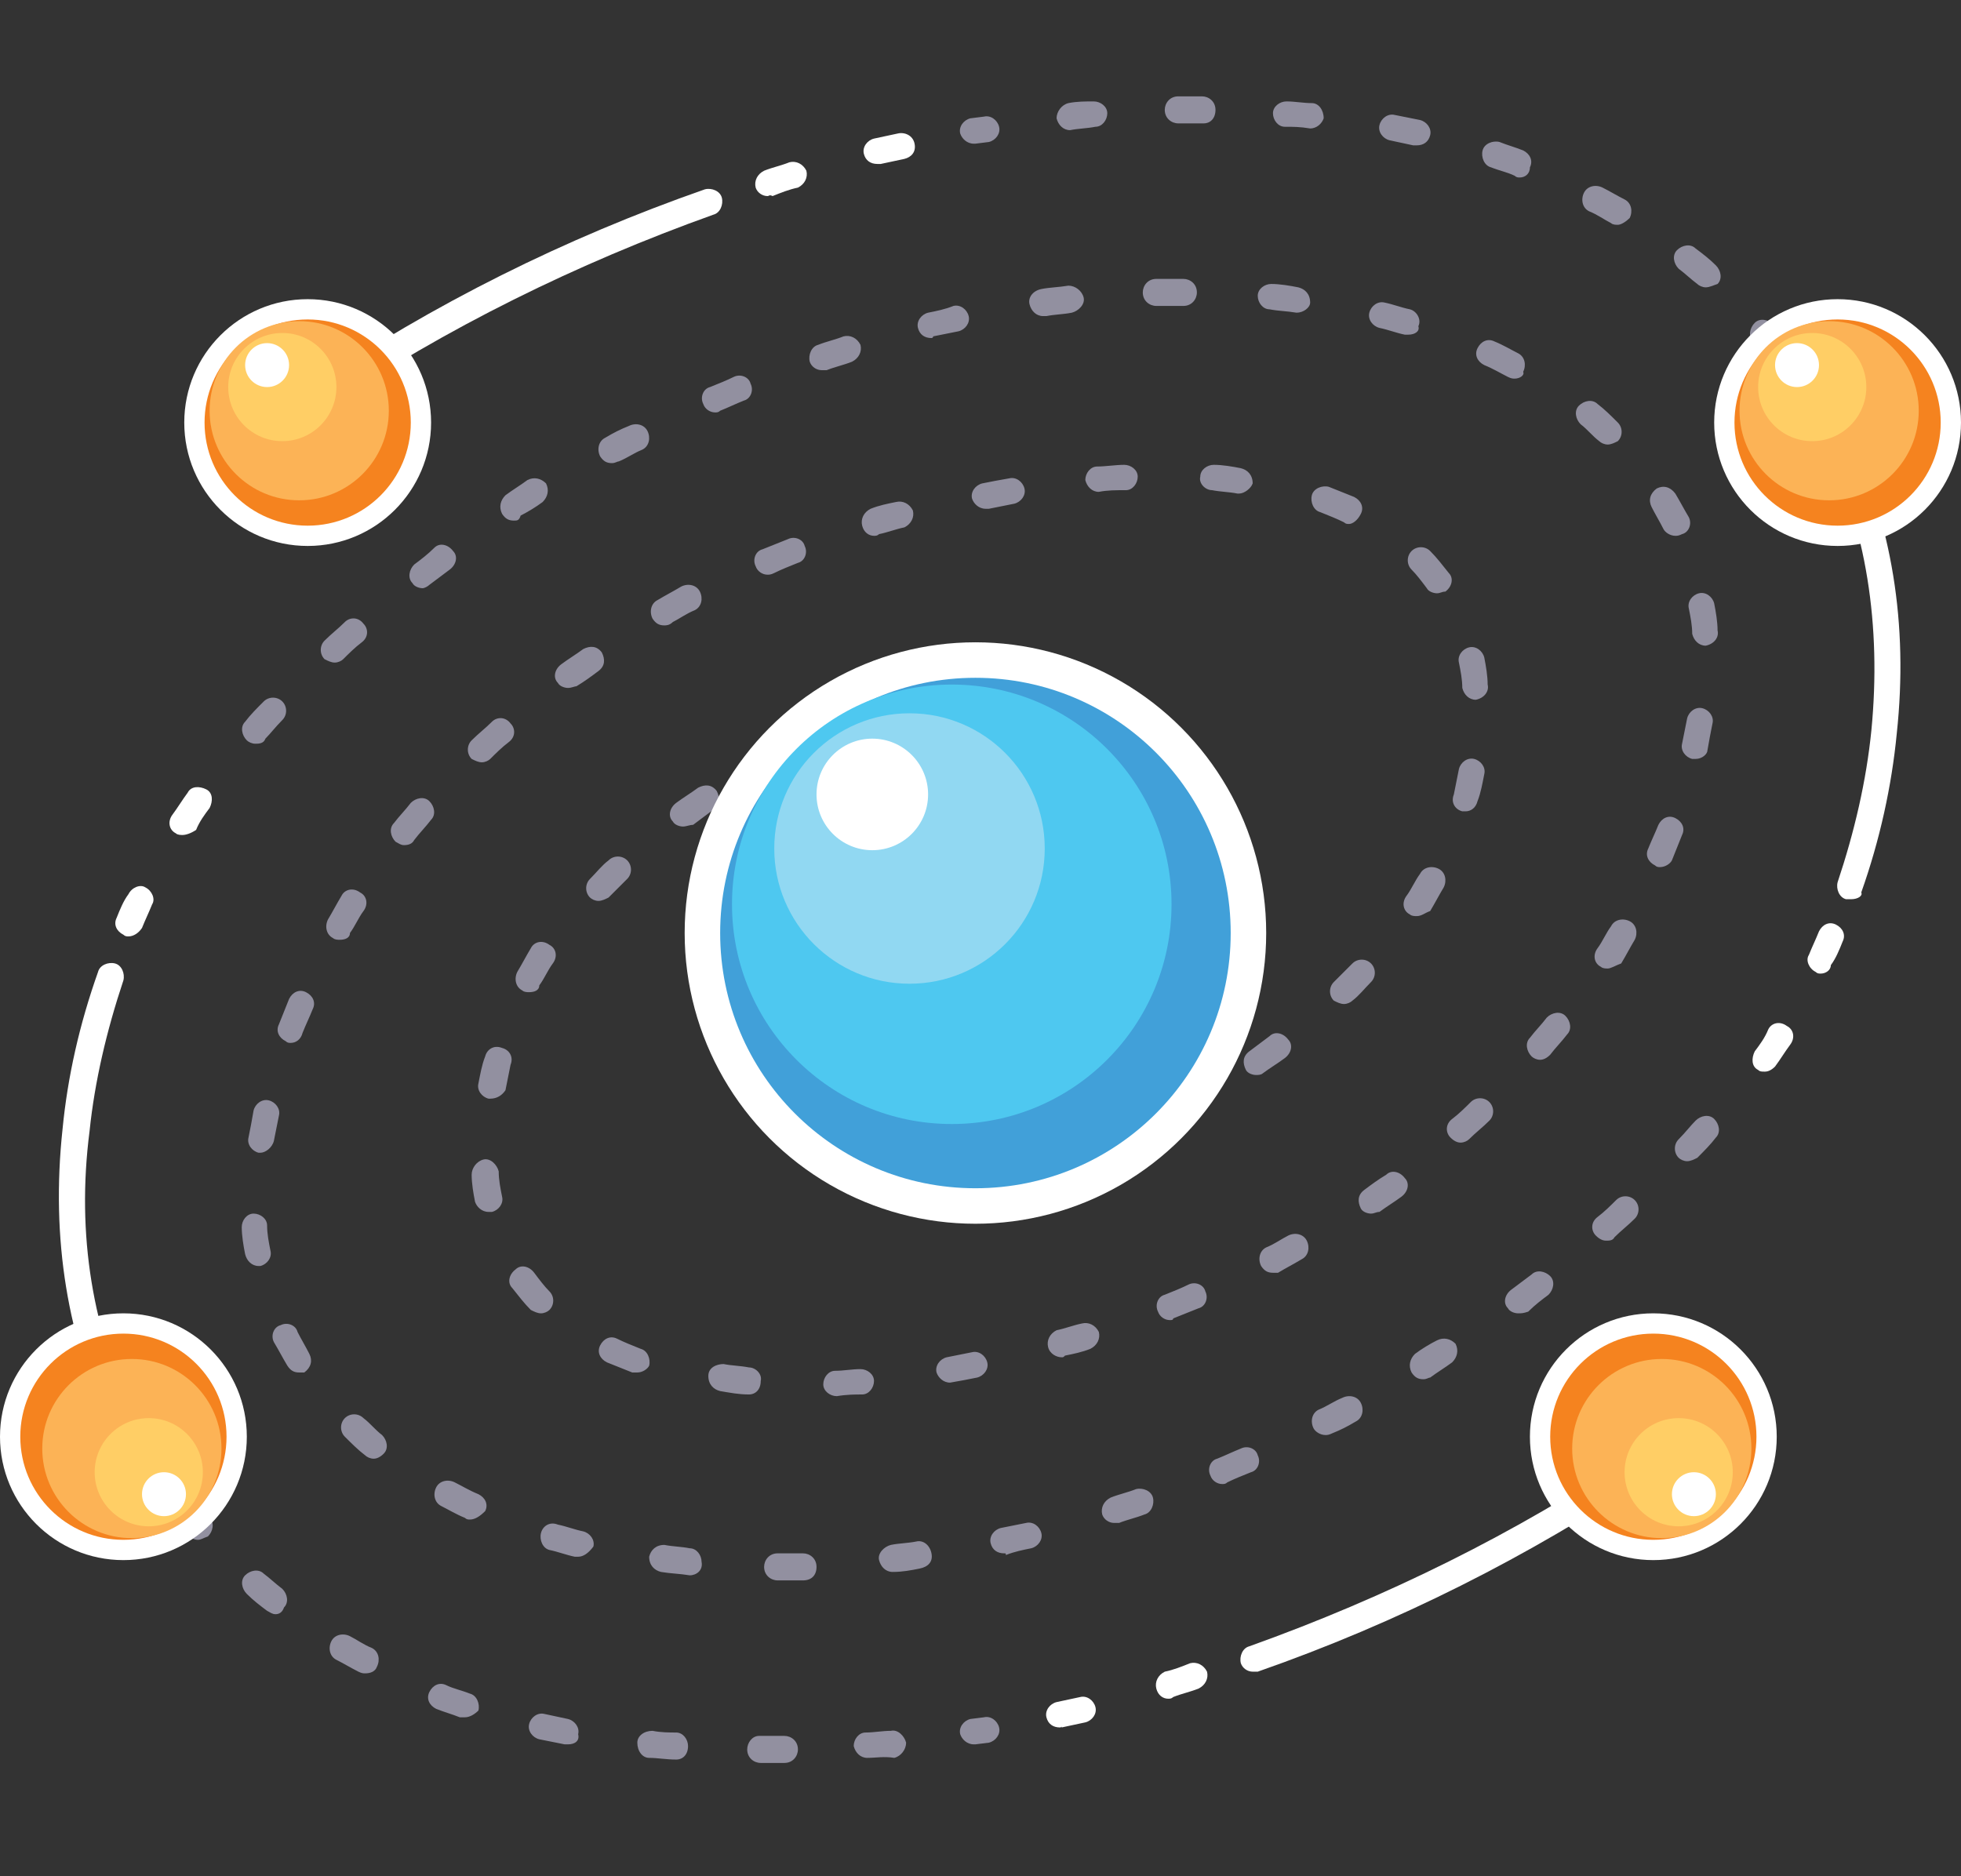 <?xml version="1.0" encoding="utf-8"?>
<!-- Generator: Adobe Illustrator 26.4.1, SVG Export Plug-In . SVG Version: 6.00 Build 0)  -->
<svg version="1.1" id="Layer_1" xmlns="http://www.w3.org/2000/svg" xmlns:xlink="http://www.w3.org/1999/xlink" x="0px" y="0px"
	 viewBox="0 0 116 111" style="enable-background:new 0 0 116 111;" xml:space="preserve">
<rect x="0" y="0" width="116" height="111" fill="#333333" stroke="none"/>
<style type="text/css">
	.st0{fill:#9290A0;}
	.st1{fill:#FFFFFF;}
	.st2{fill:#F5831F;}
	.st3{fill:#FCB356;}
	.st4{fill:#FFCE65;}
	.st5{fill:#41A0D9;}
	.st6{fill:#4EC8F0;}
	.st7{fill:#91D8F2;}
</style>
<g>
	<g>
		<g>
			<path class="st0" d="M46,93.5c-0.4,0-0.8-0.3-0.8-0.8c0-0.4,0.3-0.8,0.8-0.8c0.5,0,1,0,1.5,0c0.4,0,0.8,0.3,0.8,0.8
				s-0.3,0.8-0.8,0.8C47.1,93.5,46.5,93.5,46,93.5C46,93.5,46,93.5,46,93.5z M40.8,93.2C40.8,93.2,40.8,93.2,40.8,93.2
				c-0.6-0.1-1.1-0.1-1.7-0.2c-0.4-0.1-0.7-0.4-0.7-0.9c0.1-0.4,0.4-0.7,0.9-0.7c0.5,0.1,1,0.1,1.5,0.2c0.4,0,0.7,0.4,0.7,0.8
				C41.6,92.9,41.2,93.2,40.8,93.2z M52.8,93c-0.4,0-0.7-0.3-0.8-0.7c-0.1-0.4,0.3-0.8,0.7-0.9c0.5-0.1,1-0.1,1.5-0.2
				c0.4-0.1,0.8,0.2,0.9,0.7s-0.2,0.8-0.7,0.9C53.9,92.9,53.4,93,52.8,93C52.8,93,52.8,93,52.8,93z M34.2,92.1c-0.1,0-0.1,0-0.2,0
				c-0.5-0.1-1-0.3-1.5-0.4c-0.4-0.1-0.6-0.6-0.5-1c0.1-0.4,0.5-0.7,1-0.5c0.5,0.1,1,0.3,1.5,0.4c0.4,0.1,0.7,0.5,0.6,0.9
				C34.8,91.9,34.5,92.1,34.2,92.1z M59.4,91.9c-0.4,0-0.7-0.2-0.8-0.6c-0.1-0.4,0.2-0.8,0.6-0.9c0.5-0.1,1-0.2,1.5-0.3
				c0.4-0.1,0.8,0.2,0.9,0.6c0.1,0.4-0.2,0.8-0.6,0.9c-0.5,0.1-1,0.2-1.5,0.4C59.5,91.9,59.5,91.9,59.4,91.9z M65.9,90.1
				c-0.3,0-0.6-0.2-0.7-0.5c-0.1-0.4,0.1-0.8,0.5-1c0.5-0.2,1-0.3,1.5-0.5c0.4-0.1,0.9,0.1,1,0.5c0.1,0.4-0.1,0.9-0.5,1
				c-0.5,0.2-1,0.3-1.5,0.5C66.1,90.1,66,90.1,65.9,90.1z M27.8,89.9c-0.1,0-0.2,0-0.3-0.1c-0.5-0.2-1-0.5-1.4-0.7
				c-0.4-0.2-0.5-0.7-0.3-1.1c0.2-0.4,0.7-0.5,1.1-0.3c0.4,0.2,0.9,0.5,1.4,0.7c0.4,0.2,0.6,0.6,0.4,1
				C28.4,89.7,28.1,89.9,27.8,89.9z M72.3,87.8c-0.3,0-0.6-0.2-0.7-0.5c-0.2-0.4,0-0.9,0.4-1c0.5-0.2,0.9-0.4,1.4-0.6
				c0.4-0.2,0.9,0,1,0.4c0.2,0.4,0,0.9-0.4,1c-0.5,0.2-1,0.4-1.4,0.6C72.5,87.8,72.4,87.8,72.3,87.8z M22.1,86.3
				c-0.2,0-0.4-0.1-0.5-0.2c-0.4-0.3-0.8-0.7-1.2-1.1c-0.3-0.3-0.3-0.8,0-1.1c0.3-0.3,0.8-0.3,1.1,0c0.4,0.3,0.7,0.7,1.1,1
				c0.3,0.3,0.4,0.8,0.1,1.1C22.5,86.2,22.3,86.3,22.1,86.3z M78.4,84.9c-0.3,0-0.6-0.2-0.7-0.4c-0.2-0.4-0.1-0.9,0.3-1.1
				c0.5-0.2,0.9-0.5,1.4-0.7c0.4-0.2,0.9-0.1,1.1,0.3c0.2,0.4,0.1,0.9-0.3,1.1c-0.5,0.3-0.9,0.5-1.4,0.7
				C78.6,84.9,78.5,84.9,78.4,84.9z M84.2,81.6c-0.3,0-0.5-0.1-0.7-0.4c-0.2-0.4-0.1-0.8,0.2-1.1c0.4-0.3,0.9-0.6,1.3-0.8
				c0.4-0.2,0.8-0.1,1.1,0.2c0.2,0.4,0.1,0.8-0.2,1.1c-0.4,0.3-0.9,0.6-1.3,0.9C84.5,81.5,84.4,81.6,84.2,81.6z M17.7,81.2
				c-0.3,0-0.5-0.1-0.7-0.4c-0.3-0.5-0.5-0.9-0.8-1.4c-0.2-0.4,0-0.9,0.4-1c0.4-0.2,0.9,0,1,0.4c0.2,0.4,0.5,0.9,0.7,1.3
				c0.2,0.4,0.1,0.8-0.3,1.1C17.9,81.2,17.8,81.2,17.7,81.2z M89.8,77.7c-0.2,0-0.5-0.1-0.6-0.3c-0.3-0.3-0.2-0.8,0.2-1.1
				c0.4-0.3,0.8-0.6,1.2-0.9c0.3-0.3,0.8-0.2,1.1,0.1c0.3,0.3,0.2,0.8-0.1,1.1c-0.4,0.3-0.8,0.6-1.2,1C90.1,77.7,90,77.7,89.8,77.7z
				 M15.3,74.9c-0.4,0-0.7-0.3-0.8-0.7c-0.1-0.5-0.2-1.1-0.2-1.6c0-0.4,0.3-0.8,0.7-0.8c0.4,0,0.8,0.3,0.8,0.7c0,0.5,0.1,1,0.2,1.5
				c0.1,0.4-0.2,0.8-0.6,0.9C15.4,74.9,15.4,74.9,15.3,74.9z M95,73.4c-0.2,0-0.4-0.1-0.6-0.3c-0.3-0.3-0.3-0.8,0.1-1.1
				c0.4-0.3,0.8-0.7,1.1-1c0.3-0.3,0.8-0.3,1.1,0c0.3,0.3,0.3,0.8,0,1.1c-0.4,0.4-0.8,0.7-1.2,1.1C95.4,73.4,95.2,73.4,95,73.4z
				 M62.2,69.6c-0.3,0-0.6-0.2-0.7-0.5c-0.1-0.4,0.1-0.9,0.5-1c0.5-0.2,1-0.3,1.4-0.5c0.4-0.2,0.9,0,1,0.5c0.2,0.4,0,0.9-0.5,1
				c-0.5,0.2-1,0.4-1.5,0.5C62.4,69.6,62.3,69.6,62.2,69.6z M99.8,68.7c-0.2,0-0.4-0.1-0.5-0.2c-0.3-0.3-0.3-0.8,0-1.1
				c0.4-0.4,0.7-0.8,1-1.1c0.3-0.3,0.8-0.4,1.1-0.1c0.3,0.3,0.4,0.8,0.1,1.1c-0.3,0.4-0.7,0.8-1.1,1.2
				C100.2,68.6,100,68.7,99.8,68.7z M15.4,68.2c0,0-0.1,0-0.1,0c-0.4-0.1-0.7-0.5-0.6-0.9c0.1-0.5,0.2-1,0.3-1.6
				c0.1-0.4,0.5-0.7,0.9-0.6c0.4,0.1,0.7,0.5,0.6,0.9c-0.1,0.5-0.2,1-0.3,1.5C16.1,67.9,15.7,68.2,15.4,68.2z M68.5,67
				c-0.3,0-0.6-0.2-0.7-0.4c-0.2-0.4,0-0.9,0.4-1c0.5-0.2,0.9-0.5,1.4-0.7c0.4-0.2,0.9-0.1,1.1,0.3c0.2,0.4,0.1,0.9-0.3,1.1
				c-0.5,0.2-0.9,0.5-1.4,0.7C68.7,67,68.6,67,68.5,67z M74.3,63.6c-0.2,0-0.5-0.1-0.6-0.3c-0.2-0.4-0.2-0.8,0.2-1.1
				c0.4-0.3,0.8-0.6,1.2-0.9c0.3-0.3,0.8-0.2,1.1,0.2c0.3,0.3,0.2,0.8-0.2,1.1c-0.4,0.3-0.9,0.6-1.3,0.9
				C74.6,63.6,74.4,63.6,74.3,63.6z M17.2,61.7c-0.1,0-0.2,0-0.3-0.1c-0.4-0.2-0.6-0.6-0.4-1c0.2-0.5,0.4-1,0.6-1.5
				c0.2-0.4,0.6-0.6,1-0.4c0.4,0.2,0.6,0.6,0.4,1c-0.2,0.5-0.4,0.9-0.6,1.4C17.8,61.5,17.5,61.7,17.2,61.7z M79.5,59.4
				c-0.2,0-0.4-0.1-0.6-0.2c-0.3-0.3-0.3-0.8,0-1.1c0.4-0.4,0.7-0.7,1.1-1.1c0.3-0.3,0.8-0.3,1.1,0c0.3,0.3,0.3,0.8,0,1.1
				c-0.4,0.4-0.7,0.8-1.1,1.1C79.9,59.3,79.7,59.4,79.5,59.4z M20.1,55.6c-0.1,0-0.3,0-0.4-0.1c-0.4-0.2-0.5-0.7-0.3-1.1
				c0.3-0.5,0.5-0.9,0.8-1.4c0.2-0.4,0.7-0.5,1.1-0.2c0.4,0.2,0.5,0.7,0.2,1.1c-0.3,0.4-0.5,0.9-0.8,1.3
				C20.7,55.5,20.4,55.6,20.1,55.6z M83.8,54.2c-0.1,0-0.3,0-0.4-0.1c-0.4-0.2-0.5-0.7-0.2-1.1c0.3-0.4,0.5-0.9,0.8-1.3
				c0.2-0.4,0.7-0.5,1.1-0.3c0.4,0.2,0.5,0.7,0.3,1.1c-0.3,0.5-0.5,0.9-0.8,1.4C84.3,54,84.1,54.2,83.8,54.2z M23.9,50
				c-0.2,0-0.3-0.1-0.5-0.2c-0.3-0.3-0.4-0.8-0.1-1.1c0.3-0.4,0.7-0.8,1-1.2c0.3-0.3,0.8-0.4,1.1-0.1c0.3,0.3,0.4,0.8,0.1,1.1
				c-0.3,0.4-0.7,0.8-1,1.2C24.4,49.9,24.2,50,23.9,50z M86.7,48c-0.1,0-0.1,0-0.2,0c-0.4-0.1-0.7-0.5-0.5-1c0.1-0.5,0.2-1,0.3-1.5
				c0.1-0.4,0.5-0.7,0.9-0.6c0.4,0.1,0.7,0.5,0.6,0.9c-0.1,0.5-0.2,1.1-0.4,1.6C87.3,47.8,87,48,86.7,48z M28.5,45.1
				c-0.2,0-0.4-0.1-0.6-0.2c-0.3-0.3-0.3-0.8,0-1.1c0.4-0.4,0.8-0.7,1.2-1.1c0.3-0.3,0.8-0.3,1.1,0.1c0.3,0.3,0.3,0.8-0.1,1.1
				c-0.4,0.3-0.8,0.7-1.1,1C28.9,45,28.7,45.1,28.5,45.1z M87.3,41.4c-0.4,0-0.7-0.3-0.8-0.7c0-0.5-0.1-1-0.2-1.5
				c-0.1-0.4,0.2-0.8,0.6-0.9c0.4-0.1,0.8,0.2,0.9,0.6c0.1,0.5,0.2,1.1,0.2,1.6C88.1,40.9,87.8,41.3,87.3,41.4
				C87.4,41.4,87.3,41.4,87.3,41.4z M33.6,40.7c-0.2,0-0.5-0.1-0.6-0.3c-0.3-0.3-0.2-0.8,0.2-1.1c0.4-0.3,0.9-0.6,1.3-0.9
				c0.4-0.2,0.8-0.2,1.1,0.2c0.2,0.4,0.2,0.8-0.2,1.1c-0.4,0.3-0.8,0.6-1.3,0.9C34,40.6,33.8,40.7,33.6,40.7z M39.3,37
				c-0.3,0-0.5-0.1-0.7-0.4c-0.2-0.4-0.1-0.9,0.3-1.1c0.5-0.3,0.9-0.5,1.4-0.8c0.4-0.2,0.9-0.1,1.1,0.3c0.2,0.4,0.1,0.9-0.3,1.1
				c-0.5,0.2-0.9,0.5-1.3,0.7C39.6,37,39.4,37,39.3,37z M85,35.1c-0.2,0-0.5-0.1-0.6-0.3c-0.3-0.4-0.6-0.8-0.9-1.1
				c-0.3-0.3-0.3-0.8,0-1.1c0.3-0.3,0.8-0.3,1.1,0c0.4,0.4,0.7,0.8,1.1,1.3c0.3,0.3,0.2,0.8-0.2,1.1C85.3,35,85.2,35.1,85,35.1z
				 M45.4,34c-0.3,0-0.6-0.2-0.7-0.5c-0.2-0.4,0-0.9,0.4-1c0.5-0.2,1-0.4,1.5-0.6c0.4-0.2,0.9,0,1,0.4c0.2,0.4,0,0.9-0.4,1
				c-0.5,0.2-1,0.4-1.4,0.6C45.6,34,45.5,34,45.4,34z M51.7,31.7c-0.3,0-0.6-0.2-0.7-0.6c-0.1-0.4,0.1-0.8,0.5-1
				c0.5-0.2,1-0.3,1.5-0.4c0.4-0.1,0.8,0.1,1,0.5c0.1,0.4-0.1,0.8-0.5,1c-0.5,0.1-1,0.3-1.5,0.4C51.9,31.7,51.8,31.7,51.7,31.7z
				 M79.8,31c-0.1,0-0.2,0-0.3-0.1c-0.4-0.2-0.9-0.4-1.4-0.6c-0.4-0.1-0.6-0.6-0.5-1c0.1-0.4,0.6-0.6,1-0.5c0.5,0.2,1,0.4,1.5,0.6
				c0.4,0.2,0.6,0.6,0.4,1C80.3,30.8,80,31,79.8,31z M58.3,30.1c-0.4,0-0.7-0.3-0.8-0.6c-0.1-0.4,0.2-0.8,0.6-0.9
				c0.5-0.1,1-0.2,1.6-0.3c0.4-0.1,0.8,0.2,0.9,0.6c0.1,0.4-0.2,0.8-0.6,0.9c-0.5,0.1-1,0.2-1.5,0.3C58.4,30.1,58.3,30.1,58.3,30.1z
				 M73.3,29.2c0,0-0.1,0-0.1,0c-0.5-0.1-1-0.1-1.5-0.2c-0.4,0-0.8-0.4-0.7-0.8c0-0.4,0.4-0.7,0.8-0.7c0.5,0,1.1,0.1,1.6,0.2
				c0.4,0.1,0.7,0.4,0.7,0.9C74,28.9,73.6,29.2,73.3,29.2z M65,29.1c-0.4,0-0.7-0.3-0.8-0.7c0-0.4,0.3-0.8,0.7-0.8
				c0.5,0,1.1-0.1,1.6-0.1c0.4,0,0.8,0.3,0.8,0.7c0,0.4-0.3,0.8-0.7,0.8C66,29,65.5,29,65,29.1C65,29.1,65,29.1,65,29.1z"/>
		</g>
		<g>
			<g>
				<path class="st1" d="M104.4,63.4c-0.2,0-0.3,0-0.4-0.1c-0.4-0.2-0.4-0.7-0.2-1.1c0.3-0.4,0.6-0.8,0.8-1.3
					c0.2-0.4,0.7-0.5,1.1-0.2c0.4,0.2,0.5,0.7,0.2,1.1c-0.3,0.4-0.6,0.9-0.9,1.3C104.8,63.3,104.6,63.4,104.4,63.4z M107.7,57.6
					c-0.1,0-0.2,0-0.3-0.1c-0.4-0.2-0.6-0.7-0.4-1c0.2-0.5,0.4-0.9,0.6-1.4c0.2-0.4,0.6-0.6,1-0.4c0.4,0.2,0.6,0.6,0.4,1
					c-0.2,0.5-0.4,1-0.7,1.4C108.3,57.4,108,57.6,107.7,57.6z"/>
			</g>
			<g>
				<path class="st1" d="M109.5,53.2c-0.1,0-0.2,0-0.3,0c-0.4-0.1-0.6-0.6-0.5-1c1-3,1.7-6,2-9c0.6-6.2-0.3-12-2.8-17.1
					c-0.2-0.4,0-0.9,0.4-1c0.4-0.2,0.9,0,1,0.4c2.6,5.4,3.6,11.4,2.9,17.9c-0.3,3.1-1,6.3-2.1,9.4C110.2,53,109.9,53.2,109.5,53.2z"
					/>
			</g>
		</g>
		<g>
			<g>
				<path class="st0" d="M57.6,8.5c-0.4,0-0.7-0.3-0.8-0.6c-0.1-0.4,0.2-0.8,0.6-0.9l0.8-0.1c0.4-0.1,0.8,0.2,0.9,0.6
					c0.1,0.4-0.2,0.8-0.6,0.9l-0.8,0.1C57.7,8.5,57.7,8.5,57.6,8.5z"/>
			</g>
			<g>
				<path class="st0" d="M105.2,21.6c-0.2,0-0.5-0.1-0.6-0.3c-0.3-0.4-0.6-0.8-0.9-1.1c-0.3-0.3-0.2-0.8,0.1-1.1
					c0.3-0.3,0.8-0.2,1.1,0.1c0.3,0.4,0.6,0.8,0.9,1.2c0.3,0.3,0.2,0.8-0.2,1.1C105.6,21.6,105.4,21.6,105.2,21.6z M100.9,17
					c-0.2,0-0.4-0.1-0.5-0.2c-0.4-0.3-0.7-0.6-1.1-0.9c-0.3-0.3-0.4-0.8-0.1-1.1c0.3-0.3,0.8-0.4,1.1-0.1c0.4,0.3,0.8,0.6,1.2,1
					c0.3,0.3,0.4,0.8,0.1,1.1C101.3,16.9,101.1,17,100.9,17z M95.7,13.3c-0.1,0-0.3,0-0.4-0.1c-0.4-0.2-0.8-0.5-1.3-0.7
					c-0.4-0.2-0.5-0.7-0.3-1.1c0.2-0.4,0.7-0.5,1.1-0.3c0.4,0.2,0.9,0.5,1.3,0.7c0.4,0.2,0.5,0.7,0.3,1.1
					C96.2,13.1,95.9,13.3,95.7,13.3z M89.9,10.5c-0.1,0-0.2,0-0.3-0.1c-0.4-0.2-0.9-0.3-1.4-0.5c-0.4-0.1-0.6-0.6-0.5-1
					c0.1-0.4,0.6-0.6,1-0.5c0.5,0.2,0.9,0.3,1.4,0.5c0.4,0.2,0.6,0.6,0.4,1C90.5,10.3,90.2,10.5,89.9,10.5z M83.8,8.6
					c-0.1,0-0.1,0-0.2,0c-0.5-0.1-0.9-0.2-1.4-0.3c-0.4-0.1-0.7-0.5-0.6-0.9c0.1-0.4,0.5-0.7,0.9-0.6C83,6.9,83.5,7,84,7.1
					c0.4,0.1,0.7,0.5,0.6,0.9C84.5,8.4,84.2,8.6,83.8,8.6z M63.3,7.7c-0.4,0-0.7-0.3-0.8-0.7c0-0.4,0.3-0.8,0.7-0.9
					c0.5-0.1,1-0.1,1.5-0.1c0.4,0,0.8,0.3,0.8,0.7c0,0.4-0.3,0.8-0.7,0.8C64.3,7.6,63.8,7.6,63.3,7.7C63.3,7.7,63.3,7.7,63.3,7.7z
					 M77.5,7.6C77.5,7.6,77.4,7.6,77.5,7.6c-0.6-0.1-1-0.1-1.5-0.1c-0.4,0-0.7-0.4-0.7-0.8c0-0.4,0.4-0.7,0.8-0.7
					c0.5,0,1,0.1,1.5,0.1c0.4,0,0.7,0.4,0.7,0.9C78.2,7.3,77.9,7.6,77.5,7.6z M69.7,7.3c-0.4,0-0.8-0.3-0.8-0.8
					c0-0.4,0.3-0.8,0.8-0.8c0.5,0,0.9,0,1.4,0c0.4,0,0.8,0.3,0.8,0.8s-0.3,0.8-0.7,0.8C70.6,7.3,70.1,7.3,69.7,7.3
					C69.7,7.3,69.7,7.3,69.7,7.3z"/>
			</g>
			<g>
				<path class="st0" d="M108.2,26.5c-0.3,0-0.6-0.2-0.7-0.4c-0.1-0.2-0.2-0.5-0.3-0.7c-0.2-0.4-0.1-0.9,0.3-1.1
					c0.4-0.2,0.9-0.1,1.1,0.3c0.1,0.2,0.2,0.5,0.4,0.7c0.2,0.4,0,0.9-0.4,1C108.5,26.5,108.3,26.5,108.2,26.5z"/>
			</g>
		</g>
		<g>
			<g>
				<path class="st1" d="M45.4,11.6c-0.3,0-0.6-0.2-0.7-0.5c-0.1-0.4,0.1-0.8,0.5-1c0.5-0.2,1-0.3,1.5-0.5c0.4-0.1,0.8,0.1,1,0.5
					c0.1,0.4-0.1,0.8-0.5,1c-0.5,0.1-1,0.3-1.5,0.5C45.5,11.5,45.5,11.6,45.4,11.6z M51.9,9.7c-0.4,0-0.7-0.2-0.8-0.6
					c-0.1-0.4,0.2-0.8,0.6-0.9c0.5-0.1,0.9-0.2,1.4-0.3C53.5,7.8,54,8,54.1,8.5s-0.2,0.8-0.6,0.9c-0.5,0.1-0.9,0.2-1.4,0.3
					C52,9.7,51.9,9.7,51.9,9.7z"/>
			</g>
			<g>
				<path class="st1" d="M18.9,24.2c-0.3,0-0.5-0.1-0.6-0.3c-0.2-0.4-0.1-0.8,0.2-1.1c7.1-4.8,14.9-8.7,23.2-11.6
					c0.4-0.1,0.9,0.1,1,0.5c0.1,0.4-0.1,0.9-0.5,1c-8.1,2.9-15.8,6.7-22.8,11.4C19.2,24.2,19.1,24.2,18.9,24.2z"/>
			</g>
		</g>
		<g>
			<g>
				<circle class="st1" cx="18.2" cy="25" r="7.3"/>
			</g>
			<g>
				<circle class="st2" cx="18.2" cy="25" r="6.1"/>
			</g>
			<g>
				<circle class="st3" cx="17.7" cy="24.3" r="5.3"/>
			</g>
			<g>
				<circle class="st4" cx="16.7" cy="22.9" r="3.2"/>
			</g>
			<g>
				<circle class="st1" cx="15.8" cy="21.6" r="1.3"/>
			</g>
		</g>
		<g>
			<g>
				<circle class="st1" cx="108.7" cy="25" r="7.3"/>
			</g>
			<g>
				<circle class="st2" cx="108.7" cy="25" r="6.1"/>
			</g>
			<g>
				<circle class="st3" cx="108.2" cy="24.3" r="5.3"/>
			</g>
			<g>
				<circle class="st4" cx="107.2" cy="22.9" r="3.2"/>
			</g>
			<g>
				<circle class="st1" cx="106.3" cy="21.6" r="1.3"/>
			</g>
		</g>
	</g>
	<g>
		<g>
			<path class="st0" d="M49.5,82.6c-0.4,0-0.8-0.3-0.8-0.7c0-0.4,0.3-0.8,0.7-0.8c0.5,0,1-0.1,1.5-0.1c0.4,0,0.8,0.3,0.8,0.7
				c0,0.4-0.3,0.8-0.7,0.8C50.6,82.5,50.1,82.5,49.5,82.6C49.5,82.6,49.5,82.6,49.5,82.6z M44.3,82.5C44.3,82.5,44.3,82.5,44.3,82.5
				c-0.6,0-1.1-0.1-1.7-0.2c-0.4-0.1-0.7-0.4-0.7-0.9s0.5-0.7,0.9-0.7c0.5,0.1,1,0.1,1.5,0.2c0.4,0,0.8,0.4,0.7,0.8
				C45,82.2,44.7,82.5,44.3,82.5z M56.2,81.8c-0.4,0-0.7-0.3-0.8-0.6c-0.1-0.4,0.2-0.8,0.6-0.9c0.5-0.1,1-0.2,1.5-0.3
				c0.4-0.1,0.8,0.2,0.9,0.6s-0.2,0.8-0.6,0.9c-0.5,0.1-1,0.2-1.6,0.3C56.3,81.8,56.2,81.8,56.2,81.8z M37.7,81.2
				c-0.1,0-0.2,0-0.3,0c-0.5-0.2-1-0.4-1.5-0.6c-0.4-0.2-0.6-0.6-0.4-1c0.2-0.4,0.6-0.6,1-0.4c0.4,0.2,0.9,0.4,1.4,0.6
				c0.4,0.1,0.6,0.6,0.5,1C38.3,81,38,81.2,37.7,81.2z M62.8,80.3c-0.3,0-0.7-0.2-0.8-0.6c-0.1-0.4,0.1-0.8,0.5-1
				c0.5-0.1,1-0.3,1.5-0.4c0.4-0.1,0.8,0.1,1,0.5c0.1,0.4-0.1,0.8-0.5,1c-0.5,0.2-1,0.3-1.5,0.4C62.9,80.3,62.9,80.3,62.8,80.3z
				 M69.2,78.1c-0.3,0-0.6-0.2-0.7-0.5c-0.2-0.4,0-0.9,0.4-1c0.5-0.2,1-0.4,1.4-0.6c0.4-0.2,0.9,0,1,0.4c0.2,0.4,0,0.9-0.4,1
				c-0.5,0.2-1,0.4-1.5,0.6C69.4,78.1,69.3,78.1,69.2,78.1z M32,77.7c-0.2,0-0.4-0.1-0.6-0.2c-0.4-0.4-0.7-0.8-1.1-1.3
				c-0.3-0.3-0.2-0.8,0.2-1.1c0.3-0.3,0.8-0.2,1.1,0.2c0.3,0.4,0.6,0.8,0.9,1.1c0.3,0.3,0.3,0.8,0,1.1C32.4,77.6,32.2,77.7,32,77.7z
				 M75.3,75.3c-0.3,0-0.5-0.1-0.7-0.4c-0.2-0.4-0.1-0.9,0.3-1.1c0.5-0.2,0.9-0.5,1.3-0.7c0.4-0.2,0.9-0.1,1.1,0.3
				c0.2,0.4,0.1,0.9-0.3,1.1c-0.5,0.3-0.9,0.5-1.4,0.8C75.6,75.3,75.5,75.3,75.3,75.3z M81.1,71.8c-0.2,0-0.5-0.1-0.6-0.3
				c-0.2-0.4-0.2-0.8,0.2-1.1c0.4-0.3,0.8-0.6,1.3-0.9c0.3-0.3,0.8-0.2,1.1,0.2c0.3,0.3,0.2,0.8-0.2,1.1c-0.4,0.3-0.9,0.6-1.3,0.9
				C81.4,71.7,81.3,71.8,81.1,71.8z M28.9,71.7c-0.4,0-0.7-0.3-0.8-0.6c-0.1-0.5-0.2-1.1-0.2-1.6c0-0.4,0.3-0.8,0.7-0.9
				c0.4-0.1,0.8,0.3,0.9,0.7c0,0.5,0.1,1,0.2,1.5c0.1,0.4-0.2,0.8-0.6,0.9C29,71.7,29,71.7,28.9,71.7z M86.4,67.6
				c-0.2,0-0.4-0.1-0.6-0.3c-0.3-0.3-0.3-0.8,0.1-1.1c0.4-0.3,0.8-0.7,1.1-1c0.3-0.3,0.8-0.3,1.1,0c0.3,0.3,0.3,0.8,0,1.1
				c-0.4,0.4-0.8,0.7-1.2,1.1C86.8,67.5,86.6,67.6,86.4,67.6z M29,65c0,0-0.1,0-0.1,0c-0.4-0.1-0.7-0.5-0.6-0.9
				c0.1-0.5,0.2-1.1,0.4-1.6c0.1-0.4,0.5-0.7,1-0.5c0.4,0.1,0.7,0.5,0.5,1c-0.1,0.5-0.2,1-0.3,1.5C29.7,64.8,29.4,65,29,65z
				 M91.1,62.7c-0.2,0-0.4-0.1-0.5-0.2c-0.3-0.3-0.4-0.8-0.1-1.1c0.3-0.4,0.7-0.8,1-1.2c0.3-0.3,0.8-0.4,1.1-0.1
				c0.3,0.3,0.4,0.8,0.1,1.1c-0.3,0.4-0.7,0.8-1,1.2C91.5,62.6,91.3,62.7,91.1,62.7z M31.3,58.7c-0.1,0-0.3,0-0.4-0.1
				c-0.4-0.2-0.5-0.7-0.3-1.1c0.3-0.5,0.5-0.9,0.8-1.4c0.2-0.4,0.7-0.5,1.1-0.2c0.4,0.2,0.5,0.7,0.2,1.1c-0.3,0.4-0.5,0.9-0.8,1.3
				C31.9,58.6,31.6,58.7,31.3,58.7z M95.1,57.3c-0.1,0-0.3,0-0.4-0.1c-0.4-0.2-0.5-0.7-0.2-1.1c0.3-0.4,0.5-0.9,0.8-1.3
				c0.2-0.4,0.7-0.5,1.1-0.3c0.4,0.2,0.5,0.7,0.3,1.1c-0.3,0.5-0.5,0.9-0.8,1.4C95.6,57.1,95.3,57.3,95.1,57.3z M35.4,53.3
				c-0.2,0-0.4-0.1-0.5-0.2c-0.3-0.3-0.3-0.8,0-1.1c0.4-0.4,0.7-0.8,1.1-1.1c0.3-0.3,0.8-0.3,1.1,0c0.3,0.3,0.3,0.8,0,1.1
				c-0.4,0.4-0.7,0.7-1.1,1.1C35.8,53.2,35.6,53.3,35.4,53.3z M98.2,51.3c-0.1,0-0.2,0-0.3-0.1c-0.4-0.2-0.6-0.6-0.4-1
				c0.2-0.5,0.4-0.9,0.6-1.4c0.2-0.4,0.6-0.6,1-0.4c0.4,0.2,0.6,0.6,0.4,1c-0.2,0.5-0.4,1-0.6,1.5C98.8,51.1,98.5,51.3,98.2,51.3z
				 M40.4,48.9c-0.2,0-0.5-0.1-0.6-0.3c-0.3-0.3-0.2-0.8,0.2-1.1c0.4-0.3,0.9-0.6,1.3-0.9c0.4-0.2,0.8-0.2,1.1,0.2
				c0.2,0.4,0.2,0.8-0.2,1.1c-0.4,0.3-0.8,0.6-1.2,0.9C40.8,48.8,40.6,48.9,40.4,48.9z M46.2,45.3c-0.3,0-0.5-0.2-0.7-0.4
				c-0.2-0.4-0.1-0.9,0.3-1.1c0.5-0.2,0.9-0.5,1.4-0.7c0.4-0.2,0.9,0,1,0.4c0.2,0.4,0,0.9-0.4,1c-0.5,0.2-0.9,0.5-1.4,0.7
				C46.4,45.2,46.3,45.3,46.2,45.3z M100.3,44.9c-0.1,0-0.1,0-0.2,0c-0.4-0.1-0.7-0.5-0.6-0.9c0.1-0.5,0.2-1,0.3-1.5
				c0.1-0.4,0.5-0.7,0.9-0.6c0.4,0.1,0.7,0.5,0.6,0.9c-0.1,0.5-0.2,1-0.3,1.6C101,44.6,100.7,44.9,100.3,44.9z M15.1,44
				c-0.2,0-0.4-0.1-0.5-0.2c-0.3-0.3-0.4-0.8-0.1-1.1c0.3-0.4,0.7-0.8,1.1-1.2c0.3-0.3,0.8-0.3,1.1,0c0.3,0.3,0.3,0.8,0,1.1
				c-0.4,0.4-0.7,0.8-1,1.1C15.6,44,15.3,44,15.1,44z M52.3,42.5c-0.3,0-0.6-0.2-0.7-0.5c-0.2-0.4,0-0.9,0.5-1
				c0.5-0.2,1-0.4,1.5-0.5c0.4-0.1,0.9,0.1,1,0.5c0.1,0.4-0.1,0.9-0.5,1c-0.5,0.2-1,0.3-1.4,0.5C52.5,42.5,52.4,42.5,52.3,42.5z
				 M19.8,39.2c-0.2,0-0.4-0.1-0.6-0.2c-0.3-0.3-0.3-0.8,0-1.1c0.4-0.4,0.8-0.7,1.2-1.1c0.3-0.3,0.8-0.3,1.1,0.1
				c0.3,0.3,0.3,0.8-0.1,1.1c-0.4,0.3-0.8,0.7-1.1,1C20.2,39.1,20,39.2,19.8,39.2z M100.9,38.2c-0.4,0-0.7-0.3-0.8-0.7
				c0-0.5-0.1-1-0.2-1.5c-0.1-0.4,0.2-0.8,0.6-0.9c0.4-0.1,0.8,0.2,0.9,0.6c0.1,0.5,0.2,1.1,0.2,1.6
				C101.7,37.7,101.4,38.1,100.9,38.2C100.9,38.2,100.9,38.2,100.9,38.2z M25,34.8c-0.2,0-0.5-0.1-0.6-0.3c-0.3-0.3-0.2-0.8,0.1-1.1
				c0.4-0.3,0.8-0.6,1.2-1c0.3-0.3,0.8-0.2,1.1,0.2c0.3,0.3,0.2,0.8-0.2,1.1c-0.4,0.3-0.8,0.6-1.2,0.9C25.3,34.7,25.1,34.8,25,34.8z
				 M99.1,31.7c-0.3,0-0.6-0.2-0.7-0.4c-0.2-0.4-0.5-0.9-0.7-1.3c-0.2-0.4-0.1-0.8,0.3-1.1c0.4-0.2,0.8-0.1,1.1,0.3
				c0.3,0.5,0.5,0.9,0.8,1.4c0.2,0.4,0,0.9-0.4,1C99.3,31.7,99.2,31.7,99.1,31.7z M30.4,30.8c-0.3,0-0.5-0.1-0.7-0.4
				c-0.2-0.4-0.1-0.8,0.2-1.1c0.4-0.3,0.9-0.6,1.3-0.9c0.4-0.2,0.8-0.1,1.1,0.2c0.2,0.4,0.1,0.8-0.2,1.1c-0.4,0.3-0.9,0.6-1.3,0.8
				C30.7,30.8,30.6,30.8,30.4,30.8z M36.2,27.4c-0.3,0-0.5-0.1-0.7-0.4c-0.2-0.4-0.1-0.9,0.3-1.1c0.5-0.3,0.9-0.5,1.4-0.7
				c0.4-0.2,0.9-0.1,1.1,0.3c0.2,0.4,0.1,0.9-0.3,1.1c-0.5,0.2-0.9,0.5-1.4,0.7C36.5,27.3,36.4,27.4,36.2,27.4z M95.1,26.3
				c-0.2,0-0.4-0.1-0.5-0.2c-0.4-0.3-0.7-0.7-1.1-1c-0.3-0.3-0.4-0.8-0.1-1.1c0.3-0.3,0.8-0.4,1.1-0.1c0.4,0.3,0.8,0.7,1.2,1.1
				c0.3,0.3,0.3,0.8,0,1.1C95.5,26.2,95.3,26.3,95.1,26.3z M42.3,24.4c-0.3,0-0.6-0.2-0.7-0.5c-0.2-0.4,0-0.9,0.4-1
				c0.5-0.2,1-0.4,1.4-0.6c0.4-0.2,0.9,0,1,0.4c0.2,0.4,0,0.9-0.4,1c-0.5,0.2-0.9,0.4-1.4,0.6C42.5,24.4,42.4,24.4,42.3,24.4z
				 M89.6,22.4c-0.1,0-0.2,0-0.4-0.1c-0.4-0.2-0.9-0.5-1.4-0.7c-0.4-0.2-0.6-0.6-0.4-1c0.2-0.4,0.6-0.6,1-0.4c0.5,0.2,1,0.5,1.4,0.7
				c0.4,0.2,0.5,0.7,0.3,1.1C90.2,22.2,89.9,22.4,89.6,22.4z M48.6,21.9c-0.3,0-0.6-0.2-0.7-0.5c-0.1-0.4,0.1-0.9,0.5-1
				c0.5-0.2,1-0.3,1.5-0.5c0.4-0.1,0.8,0.1,1,0.5c0.1,0.4-0.1,0.8-0.5,1c-0.5,0.2-1,0.3-1.5,0.5C48.8,21.9,48.7,21.9,48.6,21.9z
				 M55.1,20c-0.4,0-0.7-0.2-0.8-0.6c-0.1-0.4,0.2-0.8,0.6-0.9c0.5-0.1,1-0.2,1.5-0.4c0.4-0.1,0.8,0.2,0.9,0.6
				c0.1,0.4-0.2,0.8-0.6,0.9c-0.5,0.1-1,0.2-1.5,0.3C55.2,20,55.1,20,55.1,20z M83.3,19.8c-0.1,0-0.1,0-0.2,0
				c-0.5-0.1-1-0.3-1.5-0.4c-0.4-0.1-0.7-0.5-0.6-0.9c0.1-0.4,0.5-0.7,0.9-0.6c0.5,0.1,1,0.3,1.5,0.4c0.4,0.1,0.7,0.6,0.5,1
				C84,19.6,83.7,19.8,83.3,19.8z M61.7,18.7c-0.4,0-0.7-0.3-0.8-0.7c-0.1-0.4,0.2-0.8,0.7-0.9c0.5-0.1,1-0.1,1.6-0.2
				c0.4,0,0.8,0.3,0.9,0.7c0.1,0.4-0.3,0.8-0.7,0.9c-0.5,0.1-1,0.1-1.5,0.2C61.8,18.7,61.7,18.7,61.7,18.7z M76.7,18.5
				C76.7,18.5,76.7,18.5,76.7,18.5c-0.6-0.1-1.1-0.1-1.6-0.2c-0.4,0-0.7-0.4-0.7-0.8c0-0.4,0.4-0.7,0.8-0.7c0.5,0,1.1,0.1,1.6,0.2
				c0.4,0.1,0.7,0.4,0.7,0.9C77.5,18.2,77.1,18.5,76.7,18.5z M68.4,18.1c-0.4,0-0.8-0.3-0.8-0.8c0-0.4,0.3-0.8,0.8-0.8
				c0.5,0,1.1,0,1.6,0c0,0,0,0,0,0c0.4,0,0.8,0.3,0.8,0.8c0,0.4-0.3,0.8-0.8,0.8C69.5,18.1,69,18.1,68.4,18.1
				C68.4,18.1,68.4,18.1,68.4,18.1z"/>
		</g>
		<g>
			<g>
				<path class="st1" d="M7.6,55.4c-0.1,0-0.2,0-0.3-0.1c-0.4-0.2-0.6-0.6-0.4-1c0.2-0.5,0.4-1,0.7-1.4c0.2-0.4,0.7-0.6,1-0.4
					c0.4,0.2,0.6,0.7,0.4,1c-0.2,0.5-0.4,0.9-0.6,1.4C8.2,55.2,7.9,55.4,7.6,55.4z M10.8,49.4c-0.1,0-0.3,0-0.4-0.1
					c-0.4-0.2-0.5-0.7-0.2-1.1c0.3-0.4,0.6-0.9,0.9-1.3c0.2-0.4,0.7-0.4,1.1-0.2c0.4,0.2,0.4,0.7,0.2,1.1c-0.3,0.4-0.6,0.8-0.8,1.3
					C11.3,49.3,11,49.4,10.8,49.4z"/>
			</g>
			<g>
				<path class="st1" d="M7.3,85.1c-0.3,0-0.6-0.2-0.7-0.4c-2.6-5.4-3.6-11.4-2.9-17.9c0.3-3.1,1-6.2,2.1-9.3c0.1-0.4,0.6-0.6,1-0.5
					c0.4,0.1,0.6,0.6,0.5,1c-1,3-1.7,6-2,8.9C4.5,73.1,5.5,78.8,8,84c0.2,0.4,0,0.9-0.4,1C7.5,85,7.4,85.1,7.3,85.1z"/>
			</g>
		</g>
		<g>
			<g>
				<path class="st0" d="M57.6,103.2c-0.4,0-0.7-0.3-0.8-0.6c-0.1-0.4,0.2-0.8,0.6-0.9l0.8-0.1c0.4-0.1,0.8,0.2,0.9,0.6
					c0.1,0.4-0.2,0.8-0.6,0.9l-0.8,0.1C57.7,103.2,57.6,103.2,57.6,103.2z"/>
			</g>
			<g>
				<path class="st0" d="M45,104.3c-0.4,0-0.8-0.3-0.8-0.8c0-0.4,0.3-0.8,0.7-0.8c0.5,0,1,0,1.5,0c0.4,0,0.8,0.3,0.8,0.8
					c0,0.4-0.3,0.8-0.8,0.8C45.9,104.3,45.4,104.3,45,104.3z M40,104.1C39.9,104.1,39.9,104.1,40,104.1c-0.6,0-1.1-0.1-1.6-0.1
					c-0.4,0-0.7-0.4-0.7-0.9c0-0.4,0.4-0.7,0.9-0.7c0.5,0.1,1,0.1,1.4,0.1c0.4,0,0.7,0.4,0.7,0.8C40.7,103.8,40.4,104.1,40,104.1z
					 M51.3,104c-0.4,0-0.7-0.3-0.8-0.7c0-0.4,0.3-0.8,0.7-0.8c0.5,0,1-0.1,1.5-0.1c0.4-0.1,0.8,0.3,0.9,0.7c0,0.4-0.3,0.8-0.7,0.9
					C52.3,103.9,51.8,104,51.3,104C51.3,104,51.3,104,51.3,104z M33.6,103.2c-0.1,0-0.1,0-0.2,0c-0.5-0.1-1-0.2-1.5-0.3
					c-0.4-0.1-0.7-0.5-0.6-0.9c0.1-0.4,0.5-0.7,0.9-0.6c0.5,0.1,0.9,0.2,1.4,0.3c0.4,0.1,0.7,0.5,0.6,0.9
					C34.3,103,34,103.2,33.6,103.2z M27.5,101.6c-0.1,0-0.2,0-0.3,0c-0.5-0.2-0.9-0.3-1.4-0.5c-0.4-0.2-0.6-0.6-0.4-1
					c0.2-0.4,0.6-0.6,1-0.4c0.4,0.2,0.9,0.3,1.4,0.5c0.4,0.1,0.6,0.6,0.5,1C28.1,101.4,27.8,101.6,27.5,101.6z M21.6,99
					c-0.1,0-0.2,0-0.4-0.1c-0.4-0.2-0.9-0.5-1.3-0.7c-0.4-0.2-0.5-0.7-0.3-1.1c0.2-0.4,0.7-0.5,1.1-0.3c0.4,0.2,0.8,0.5,1.3,0.7
					c0.4,0.2,0.5,0.7,0.3,1.1C22.2,98.9,21.9,99,21.6,99z M16.3,95.5c-0.2,0-0.3-0.1-0.5-0.2c-0.4-0.3-0.8-0.6-1.2-1
					c-0.3-0.3-0.4-0.8-0.1-1.1c0.3-0.3,0.8-0.4,1.1-0.1c0.4,0.3,0.7,0.6,1.1,0.9c0.3,0.3,0.4,0.8,0.1,1.1
					C16.7,95.4,16.5,95.5,16.3,95.5z M11.7,91.1c-0.2,0-0.4-0.1-0.6-0.3c-0.3-0.4-0.6-0.8-0.9-1.2c-0.3-0.3-0.2-0.8,0.2-1.1
					c0.3-0.3,0.8-0.2,1.1,0.2c0.3,0.4,0.6,0.8,0.9,1.1c0.3,0.3,0.2,0.8-0.1,1.1C12,91,11.9,91.1,11.7,91.1z"/>
			</g>
			<g>
				<path class="st0" d="M8.1,85.8c-0.3,0-0.6-0.2-0.7-0.4c-0.1-0.2-0.2-0.5-0.4-0.7c-0.2-0.4,0-0.9,0.4-1c0.4-0.2,0.9,0,1,0.4
					c0.1,0.2,0.2,0.5,0.3,0.7C9,85,8.9,85.5,8.5,85.7C8.4,85.7,8.3,85.8,8.1,85.8z"/>
			</g>
		</g>
		<g>
			<g>
				<path class="st1" d="M62.7,102.2c-0.4,0-0.7-0.2-0.8-0.6c-0.1-0.4,0.2-0.8,0.6-0.9c0.5-0.1,0.9-0.2,1.4-0.3
					c0.4-0.1,0.8,0.2,0.9,0.6c0.1,0.4-0.2,0.8-0.6,0.9c-0.5,0.1-0.9,0.2-1.4,0.3C62.8,102.1,62.8,102.2,62.7,102.2z M69.1,100.5
					c-0.3,0-0.6-0.2-0.7-0.6c-0.1-0.4,0.1-0.8,0.5-1c0.5-0.1,1-0.3,1.5-0.5c0.4-0.1,0.8,0.1,1,0.5c0.1,0.4-0.1,0.8-0.5,1
					c-0.5,0.2-1,0.3-1.5,0.5C69.3,100.5,69.2,100.5,69.1,100.5z"/>
			</g>
			<g>
				<path class="st1" d="M74.1,98.9c-0.3,0-0.6-0.2-0.7-0.5c-0.1-0.4,0.1-0.9,0.5-1c8.1-2.9,15.8-6.7,22.8-11.4
					c0.4-0.2,0.8-0.1,1.1,0.2c0.2,0.4,0.1,0.8-0.2,1.1c-7.2,4.8-14.9,8.7-23.2,11.6C74.2,98.9,74.1,98.9,74.1,98.9z"/>
			</g>
		</g>
		<g>
			<g>
				<circle class="st1" cx="97.8" cy="85" r="7.3"/>
			</g>
			<g>
				<circle class="st2" cx="97.8" cy="85" r="6.1"/>
			</g>
			<g>
				<circle class="st3" cx="98.3" cy="85.7" r="5.3"/>
			</g>
			<g>
				<circle class="st4" cx="99.3" cy="87.1" r="3.2"/>
			</g>
			<g>
				<circle class="st1" cx="100.2" cy="88.4" r="1.3"/>
			</g>
		</g>
		<g>
			<g>
				<circle class="st1" cx="7.3" cy="85" r="7.3"/>
			</g>
			<g>
				<circle class="st2" cx="7.3" cy="85" r="6.1"/>
			</g>
			<g>
				<circle class="st3" cx="7.8" cy="85.7" r="5.3"/>
			</g>
			<g>
				<circle class="st4" cx="8.8" cy="87.1" r="3.2"/>
			</g>
			<g>
				<circle class="st1" cx="9.7" cy="88.4" r="1.3"/>
			</g>
		</g>
	</g>
	<g>
		<circle class="st1" cx="57.7" cy="55.2" r="17.2"/>
		<circle class="st5" cx="57.7" cy="55.2" r="15.1"/>
		<circle class="st6" cx="56.3" cy="53.5" r="13"/>
		<circle class="st7" cx="53.8" cy="50.2" r="8"/>
		<circle class="st1" cx="51.6" cy="47" r="3.3"/>
	</g>
</g>
</svg>
